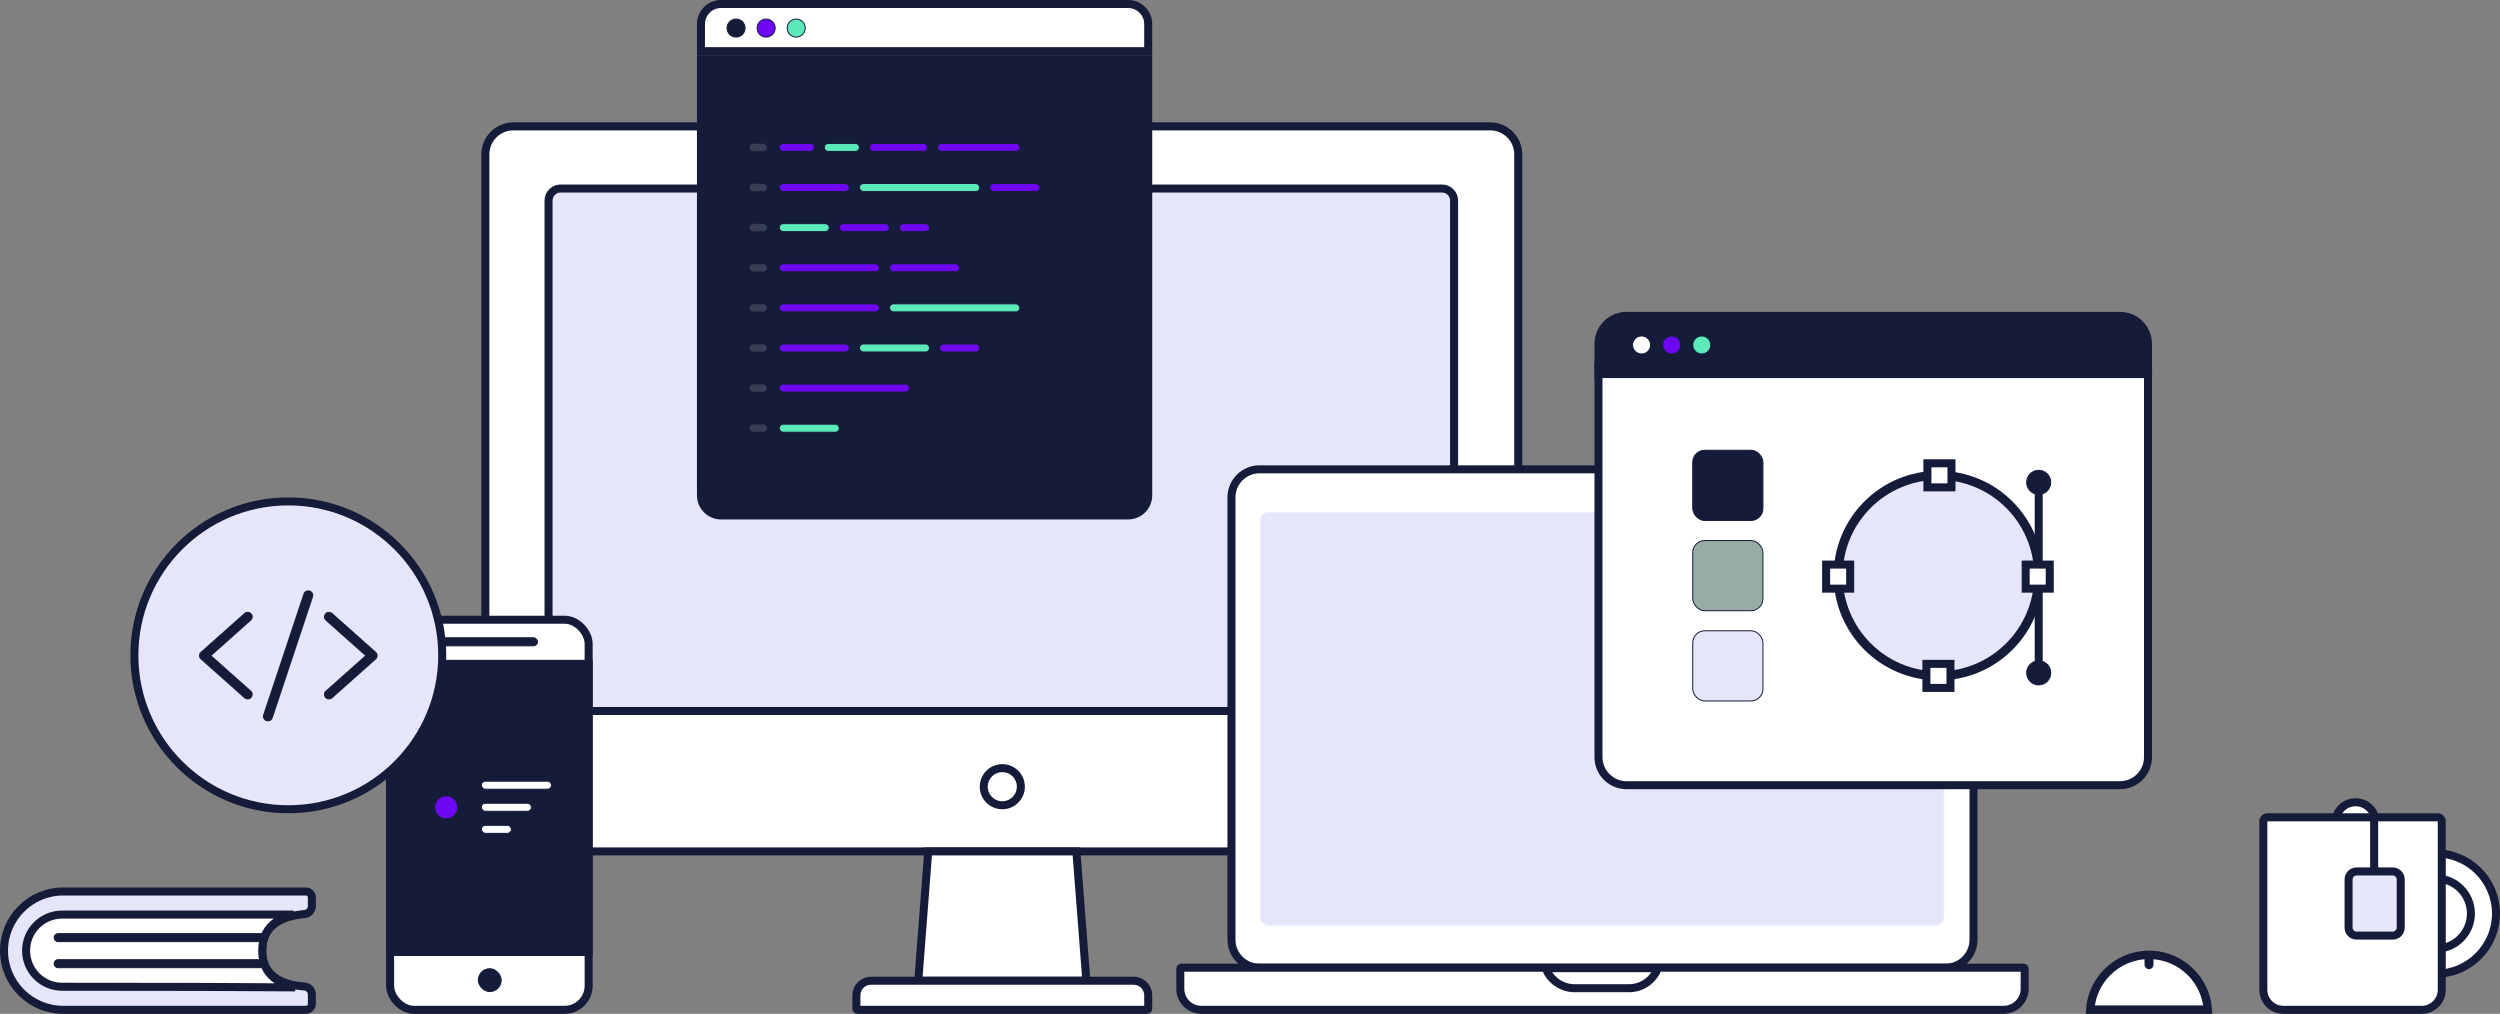 <?xml version="1.0" encoding="UTF-8" standalone="no"?>
<svg
   width="2493"
   height="1011"
   viewBox="0 0 2493 1011"
   version="1.1"
   id="svg46"
   xmlns="http://www.w3.org/2000/svg"
   xmlns:svg="http://www.w3.org/2000/svg">
  <rect x="0" y="0" width="2493" height="1011" fill="#808080" stroke="none"/>
  <defs
     id="defs46" />
  <title
     id="title1">Group 28</title>
  <g
     id="Assets"
     stroke="none"
     stroke-width="1"
     fill="none"
     fill-rule="evenodd">
    <g
       id="Group-28">
      <path
         d="M 1485.994,126 H 512.006 c -7.735,0 -14.736,3.133 -19.803,8.197 C 487.134,139.264 484,146.263 484,153.994 v 667.012 c 0,7.727 3.135,14.727 8.205,19.794 C 497.273,845.866 504.274,849 512.006,849 H 1485.994 c 7.735,0 14.736,-3.133 19.803,-8.197 5.069,-5.066 8.203,-12.065 8.203,-19.796 V 153.994 c 0,-7.727 -3.135,-14.727 -8.205,-19.794 C 1500.727,129.134 1493.726,126 1485.994,126 Z"
         id="Case"
         stroke="#141C3A"
         stroke-width="8"
         fill="#ffffff"
         style="stroke:#141c3a;stroke-opacity:1" />
      <path
         d="M 1438.006,188 H 558.993 c -3.31,0 -6.311,1.344 -8.482,3.52 -2.169,2.172 -3.511,5.173 -3.511,8.487 v 496.987 c 0,3.315 1.342,6.315 3.511,8.488 2.171,2.175 5.17,3.519 8.483,3.519 h 879.013 c 3.31,0 6.311,-1.344 8.482,-3.52 2.169,-2.172 3.511,-5.173 3.511,-8.487 v -496.987 c 0,-3.315 -1.342,-6.315 -3.511,-8.488 -2.171,-2.175 -5.17,-3.519 -8.483,-3.519 z"
         id="path1"
         stroke="#6E07F3"
         stroke-width="8"
         fill="#6E07F3"
         style="fill:#e6e6fa;fill-opacity:1;stroke:#141c3a;stroke-dasharray:none;stroke-dashoffset:0;stroke-opacity:1" />
      <path
         d="M 1073.35,849 H 925.65 l -9.971,129 h 167.642 z"
         id="path2"
         stroke="#141C3A"
         stroke-width="8"
         fill="#ffffff"
         style="stroke:#141c3a;stroke-opacity:1" />
      <path
         d="M 1143.998,978 H 855.002 c -0.276,0 -0.526,0.111 -0.707,0.292 -0.183,0.183 -0.295,0.437 -0.295,0.717 V 992.5 c 0,4.005 1.623,7.629 4.248,10.253 2.625,2.624 6.252,4.247 10.259,4.247 h 261.987 c 4.005,0 7.632,-1.624 10.258,-4.248 2.625,-2.624 4.249,-6.248 4.249,-10.252 v -13.491 c 0,-0.28 -0.11,-0.534 -0.293,-0.717 -0.181,-0.182 -0.433,-0.292 -0.709,-0.292 z"
         id="Keyboard"
         stroke="#141C3A"
         stroke-width="8"
         fill="#ffffff"
         transform="matrix(1,0,0,-1,0,1985)"
         style="stroke:#141c3a;stroke-opacity:1" />
      <circle
         id="Oval-6"
         stroke="#141C3A"
         stroke-width="8"
         cx="999.5"
         cy="784.5"
         r="18.5"
         style="stroke:#141c3a;stroke-opacity:1" />
      <rect
         id="rect2"
         stroke="#141C3A"
         stroke-width="8"
         fill="#ffffff"
         x="389"
         y="618"
         width="198"
         height="389"
         rx="24"
         style="stroke:#141c3a;stroke-opacity:1" />
      <path
         d="M 587,662 H 389 v 287.3 h 198 z"
         id="path3"
         stroke="#141C3A"
         stroke-width="8"
         fill="#141c3a"
         style="stroke:#141c3a;stroke-opacity:1" />
      <rect
         id="Rectangle-11"
         fill="#141c3a"
         x="441"
         y="636"
         width="95"
         height="8"
         rx="4"
         style="stroke:#141c3a;stroke-opacity:1" />
      <rect
         id="rect3"
         fill="#141c3a"
         x="477"
         y="966"
         width="22.8"
         height="22.8"
         rx="11.4"
         style="stroke:#141c3a;stroke-opacity:1" />
      <circle
         id="circle3"
         stroke="#6E07F3"
         stroke-width="8"
         fill="#6e07f3"
         cx="445"
         cy="805"
         r="15"
         style="stroke:#141c3a;stroke-opacity:1" />
      <g
         id="Group-73"
         transform="translate(480,779)"
         fill="#ffffff"
         style="stroke:#141c3a;stroke-opacity:1">
        <rect
           id="rect4"
           x="0"
           y="0"
           width="70"
           height="8"
           rx="4"
           style="stroke:#141c3a;stroke-opacity:1" />
        <rect
           id="rect5"
           x="0"
           y="22"
           width="50"
           height="8"
           rx="4"
           style="stroke:#141c3a;stroke-opacity:1" />
        <rect
           id="rect6"
           x="0"
           y="44"
           width="30"
           height="8"
           rx="4"
           style="stroke:#141c3a;stroke-opacity:1" />
      </g>
      <circle
         id="Oval-7"
         stroke="#141C3A"
         stroke-width="8"
         fill="#5BE9B9"
         cx="287.5"
         cy="653.5"
         r="153.5"
         style="fill:#e6e6fa;fill-opacity:1;stroke:#141c3a;stroke-opacity:1" />
      <path
         d="m 1940.009,468 h -684.019 c -7.731,0 -14.729,3.134 -19.793,8.2 -5.065,5.067 -8.197,12.067 -8.197,19.799 v 441.001 c 0,7.727 3.134,14.728 8.2,19.797 5.065,5.067 12.062,8.203 19.791,8.203 h 684.019 c 7.731,0 14.729,-3.134 19.793,-8.2 5.065,-5.067 8.197,-12.067 8.197,-19.799 V 496 c 0,-7.727 -3.134,-14.728 -8.2,-19.797 C 1954.735,471.135 1947.738,468 1940.009,468 Z"
         id="path6"
         stroke="#141C3A"
         stroke-width="8"
         fill="#ffffff"
         style="stroke:#141c3a;stroke-opacity:1" />
      <path
         d="m 2018.008,965 h -840.017 c -0.273,0 -0.52,0.112 -0.699,0.291 -0.181,0.182 -0.293,0.432 -0.293,0.709 V 986 c 0,5.8 2.351,11.049 6.152,14.849 3.802,3.801 9.054,6.151 14.855,6.151 h 799.986 c 5.801,0 11.053,-2.35 14.855,-6.151 C 2016.649,997.049 2019,991.799 2019,986 v -20 c 0,-0.277 -0.113,-0.527 -0.294,-0.709 C 2018.527,965.113 2018.281,965 2018.008,965 Z"
         id="path7"
         stroke="#141C3A"
         stroke-width="8"
         fill="#ffffff"
         style="stroke:#141c3a;stroke-opacity:1" />
      <path
         d="m 1653.29,965.449 -111.983,4.2e-4 c 1.949,5.135 5.223,9.616 9.403,13.029 5.338,4.358 12.156,6.971 19.584,6.971 h 54.01 c 7.426,0 14.243,-2.613 19.581,-6.972 4.18,-3.413 7.455,-7.894 9.404,-13.028 z"
         id="Notch"
         stroke="#141C3A"
         stroke-width="8"
         fill="#ffffff"
         style="stroke:#141c3a;stroke-opacity:1" />
      <rect
         id="Screen"
         fill="#5BE9B9"
         x="1257"
         y="511"
         width="681.407"
         height="411.85"
         rx="8"
         style="fill:#e6e6fa;fill-opacity:1;stroke:#eeeefd;stroke-width:1;stroke-dasharray:none;stroke-dashoffset:0;stroke-opacity:1" />
      <g
         id="Group-69"
         transform="translate(695)"
         style="stroke:#141c3a;stroke-opacity:1">
        <circle
           id="Oval-3"
           fill="#293347"
           cx="282"
           cy="197"
           r="5"
           style="stroke:#141c3a;stroke-opacity:1" />
        <path
           d="M 450,59 H 4 v 435.001 c 0,5.525 2.238,10.524 5.858,14.142 C 13.479,511.763 18.482,514 24.009,514 H 429.991 c 5.526,0 10.528,-2.238 14.149,-5.858 C 447.761,504.524 450,499.524 450,494.001 Z"
           id="path8"
           stroke="#141C3A"
           stroke-width="8"
           fill="#141c3a"
           style="stroke:#141c3a;stroke-opacity:1" />
        <path
           d="M 429.991,4 H 24.009 C 18.483,4 13.481,6.239 9.86,9.859 6.239,13.479 4,18.48 4,24.004 V 51 H 450 V 24.004 C 450,18.481 447.76,13.48 444.139,9.86 440.518,6.24 435.516,4 429.991,4 Z"
           id="path9"
           stroke="#141C3A"
           stroke-width="8"
           fill="#ffffff"
           style="stroke:#141c3a;stroke-opacity:1" />
        <circle
           id="Oval-5"
           fill="#141c3a"
           cx="39"
           cy="28"
           r="9"
           style="stroke:#141c3a;stroke-opacity:1" />
        <circle
           id="circle9"
           fill="#6e07f3"
           cx="69"
           cy="28"
           r="9"
           style="stroke:#141c3a;stroke-opacity:1" />
        <circle
           id="circle10"
           fill="#5be9b9"
           cx="99"
           cy="28"
           r="9"
           style="stroke:#141c3a;stroke-opacity:1" />
        <g
           id="Group-72"
           transform="translate(52,143)"
           style="stroke:#141c3a;stroke-opacity:1">
          <rect
             id="rect10"
             fill="#535b6b"
             opacity="0.54"
             x="0"
             y="200"
             width="18"
             height="8"
             rx="4"
             style="stroke:#141c3a;stroke-opacity:1" />
          <rect
             id="rect11"
             fill="#535b6b"
             opacity="0.54"
             x="0"
             y="0"
             width="18"
             height="8"
             rx="4"
             style="stroke:#141c3a;stroke-opacity:1" />
          <path
             d="m 34,0 h 27 c 2.209,0 4,1.791 4,4 0,2.209 -1.791,4 -4,4 H 34 C 31.791,8 30,6.209 30,4 30,1.791 31.791,0 34,0 Z"
             id="path11"
             fill="#6e07f3"
             style="stroke:#141c3a;stroke-opacity:1" />
          <path
             d="m 79,0 h 27 c 2.209,0 4,1.791 4,4 0,2.209 -1.791,4 -4,4 H 79 C 76.791,8 75,6.209 75,4 75,1.791 76.791,0 79,0 Z"
             id="path12"
             fill="#5be9b9"
             style="stroke:#141c3a;stroke-opacity:1" />
          <path
             d="m 124,0 h 50 c 2.209,0 4,1.791 4,4 0,2.209 -1.791,4 -4,4 h -50 c -2.209,0 -4,-1.791 -4,-4 0,-2.209 1.791,-4 4,-4 z"
             id="path13"
             fill="#6e07f3"
             style="stroke:#141c3a;stroke-opacity:1" />
          <path
             d="m 192,0 h 74 c 2.209,0 4,1.791 4,4 0,2.209 -1.791,4 -4,4 h -74 c -2.209,0 -4,-1.791 -4,-4 0,-2.209 1.791,-4 4,-4 z"
             id="path14"
             fill="#6e07f3"
             style="stroke:#141c3a;stroke-opacity:1" />
          <rect
             id="rect14"
             fill="#535b6b"
             opacity="0.54"
             x="0"
             y="40"
             width="18"
             height="8"
             rx="4"
             style="stroke:#141c3a;stroke-opacity:1" />
          <rect
             id="rect15"
             fill="#535b6b"
             opacity="0.54"
             x="0"
             y="80"
             width="18"
             height="8"
             rx="4"
             style="stroke:#141c3a;stroke-opacity:1" />
          <rect
             id="rect16"
             fill="#535b6b"
             opacity="0.54"
             x="0"
             y="120"
             width="18"
             height="8"
             rx="4"
             style="stroke:#141c3a;stroke-opacity:1" />
          <rect
             id="rect17"
             fill="#535b6b"
             opacity="0.54"
             x="0"
             y="160"
             width="18"
             height="8"
             rx="4"
             style="stroke:#141c3a;stroke-opacity:1" />
          <rect
             id="rect18"
             fill="#535b6b"
             opacity="0.54"
             x="0"
             y="240"
             width="18"
             height="8"
             rx="4"
             style="stroke:#141c3a;stroke-opacity:1" />
          <rect
             id="rect19"
             fill="#535b6b"
             opacity="0.54"
             x="0"
             y="280"
             width="18"
             height="8"
             rx="4"
             style="stroke:#141c3a;stroke-opacity:1" />
          <rect
             id="rect20"
             fill="#6e07f3"
             x="30"
             y="40"
             width="70"
             height="8"
             rx="4"
             style="stroke:#141c3a;stroke-opacity:1" />
          <rect
             id="rect21"
             fill="#5be9b9"
             x="110"
             y="40"
             width="120"
             height="8"
             rx="4"
             style="stroke:#141c3a;stroke-opacity:1" />
          <rect
             id="rect22"
             fill="#6e07f3"
             x="240"
             y="40"
             width="50"
             height="8"
             rx="4"
             style="stroke:#141c3a;stroke-opacity:1" />
          <rect
             id="rect23"
             fill="#5be9b9"
             x="30"
             y="80"
             width="50"
             height="8"
             rx="4"
             style="stroke:#141c3a;stroke-opacity:1" />
          <rect
             id="rect24"
             fill="#6e07f3"
             x="90"
             y="80"
             width="50"
             height="8"
             rx="4"
             style="stroke:#141c3a;stroke-opacity:1" />
          <rect
             id="rect25"
             fill="#6e07f3"
             x="150"
             y="80"
             width="30"
             height="8"
             rx="4"
             style="stroke:#141c3a;stroke-opacity:1" />
          <rect
             id="rect26"
             fill="#6e07f3"
             x="30"
             y="120"
             width="100"
             height="8"
             rx="4"
             style="stroke:#141c3a;stroke-opacity:1" />
          <rect
             id="rect27"
             fill="#6e07f3"
             x="140"
             y="120"
             width="70"
             height="8"
             rx="4"
             style="stroke:#141c3a;stroke-opacity:1" />
          <rect
             id="rect28"
             fill="#6e07f3"
             x="30"
             y="160"
             width="100"
             height="8"
             rx="4"
             style="stroke:#141c3a;stroke-opacity:1" />
          <rect
             id="rect29"
             fill="#5be9b9"
             x="140"
             y="160"
             width="130"
             height="8"
             rx="4"
             style="stroke:#141c3a;stroke-opacity:1" />
          <rect
             id="rect30"
             fill="#6e07f3"
             x="30"
             y="200"
             width="70"
             height="8"
             rx="4"
             style="stroke:#141c3a;stroke-opacity:1" />
          <rect
             id="rect31"
             fill="#5be9b9"
             x="110"
             y="200"
             width="70"
             height="8"
             rx="4"
             style="stroke:#141c3a;stroke-opacity:1" />
          <rect
             id="rect32"
             fill="#6e07f3"
             x="190"
             y="200"
             width="40"
             height="8"
             rx="4"
             style="stroke:#141c3a;stroke-opacity:1" />
          <rect
             id="rect33"
             fill="#6e07f3"
             x="30"
             y="240"
             width="130"
             height="8"
             rx="4"
             style="stroke:#141c3a;stroke-opacity:1" />
          <rect
             id="rect34"
             fill="#5be9b9"
             x="30"
             y="280"
             width="60"
             height="8"
             rx="4"
             style="stroke:#141c3a;stroke-opacity:1" />
        </g>
      </g>
      <g
         id="Group-68"
         transform="translate(1598,319)"
         style="stroke:#141c3a;stroke-opacity:1">
        <path
           d="M 544,46 H -4 v 389.996 c 0,7.735 3.135,14.735 8.203,19.802 C 9.272,460.866 16.274,464 24.01,464 H 515.99 c 7.738,0 14.739,-3.134 19.806,-8.2 C 540.866,450.733 544,443.731 544,435.996 Z"
           id="path34"
           stroke="#141C3A"
           stroke-width="8"
           fill="#ffffff"
           style="stroke:#141c3a;stroke-opacity:1" />
        <path
           d="M 515.99,-4 H 24.01 C 16.272,-4 9.271,-0.868 4.204,4.196 -0.866,9.262 -4,16.262 -4,23.993 V 54 H 544 V 23.993 C 544,16.263 540.865,9.264 535.795,4.198 530.727,-0.867 523.725,-4 515.99,-4 Z"
           id="path35"
           stroke="#141C3A"
           stroke-width="8"
           fill="#141c3a"
           style="stroke:#141c3a;stroke-opacity:1" />
        <circle
           id="circle35"
           fill="#ffffff"
           cx="39"
           cy="25"
           r="9"
           style="stroke:#141c3a;stroke-opacity:1" />
        <circle
           id="circle36"
           fill="#6e07f3"
           cx="69"
           cy="25"
           r="9"
           style="stroke:#141c3a;stroke-opacity:1" />
        <circle
           id="circle37"
           fill="#5be9b9"
           cx="99"
           cy="25"
           r="9"
           style="stroke:#141c3a;stroke-opacity:1" />
        <g
           id="Group-61"
           transform="translate(219,139)"
           style="stroke:#141c3a;stroke-opacity:1">
          <circle
             id="circle38"
             stroke="#6E07F3"
             stroke-width="9"
             cx="116"
             cy="116"
             r="100"
             style="fill:#e6e6fa;fill-opacity:1;stroke:#141c3a;stroke-opacity:1" />
          <path
             d="m 129,4 h -24 v 24 h 24 z"
             id="Rectangle-12"
             stroke="#5BE9B9"
             stroke-width="8"
             fill="#fffffe"
             style="stroke:#141c3a;stroke-opacity:1" />
          <path
             d="m 128,204 h -24 v 24 h 24 z"
             id="path38"
             stroke="#5BE9B9"
             stroke-width="8"
             fill="#fffffe"
             style="stroke:#141c3a;stroke-opacity:1" />
          <path
             d="M 28,105 H 4 v 24 h 24 z"
             id="path39"
             stroke="#5BE9B9"
             stroke-width="8"
             fill="#fffffe"
             style="stroke:#141c3a;stroke-opacity:1" />
          <line
             x1="216"
             y1="26"
             x2="216"
             y2="101"
             id="Line"
             stroke="#141C3A"
             stroke-width="8"
             stroke-linecap="square"
             style="stroke:#141c3a;stroke-opacity:1" />
          <line
             x1="216"
             y1="131"
             x2="216"
             y2="206"
             id="line39"
             stroke="#141C3A"
             stroke-width="8"
             stroke-linecap="square"
             style="stroke:#141c3a;stroke-opacity:1" />
          <circle
             id="circle39"
             fill="#141c3a"
             cx="216"
             cy="23"
             r="12"
             style="stroke:#141c3a;stroke-opacity:1" />
          <circle
             id="circle40"
             fill="#141c3a"
             cx="216"
             cy="213"
             r="12"
             style="stroke:#141c3a;stroke-opacity:1" />
          <path
             d="m 227,105 h -24 v 24 h 24 z"
             id="path40"
             stroke="#5BE9B9"
             stroke-width="8"
             fill="#fffffe"
             style="stroke:#141c3a;stroke-opacity:1" />
        </g>
        <g
           id="Group-60"
           transform="translate(90,130)"
           style="stroke:#141c3a;stroke-opacity:1">
          <rect
             id="Rectangle-15"
             fill="#141c3a"
             x="0"
             y="0"
             width="70"
             height="70"
             rx="12"
             style="stroke:#141c3a;stroke-opacity:1" />
          <rect
             id="rect40"
             fill="#5BE9B9"
             x="0"
             y="90"
             width="70"
             height="70"
             rx="12"
             style="fill:#98aca6;fill-opacity:1;stroke:#141c3a;stroke-opacity:1" />
          <rect
             id="rect41"
             fill="#6E07F3"
             x="0"
             y="180"
             width="70"
             height="70"
             rx="12"
             style="fill:#e6e6fa;fill-opacity:1;stroke:#141c3a;stroke-opacity:1" />
        </g>
      </g>
      <g
         id="Group-65"
         transform="translate(2253,800)"
         stroke="#141C3A"
         stroke-width="8"
         style="stroke:#141c3a;stroke-opacity:1">
        <g
           id="Group-64"
           transform="translate(116,51)"
           fill="#ffffff"
           style="stroke:#141c3a;stroke-opacity:1">
          <circle
             id="Oval-8"
             cx="60"
             cy="60"
             r="60"
             style="stroke:#141c3a;stroke-opacity:1" />
          <circle
             id="circle41"
             cx="60"
             cy="60"
             r="35"
             style="stroke:#141c3a;stroke-opacity:1" />
        </g>
        <circle
           id="circle42"
           fill="#fffffe"
           cx="96"
           cy="20"
           r="20"
           style="stroke:#141c3a;stroke-opacity:1" />
        <path
           d="M 177.93,15 H 8 C 6.895,15 5.895,15.448 5.172,16.172 4.448,16.895 4,17.895 4,19 v 168 c 0,5.523 2.239,10.523 5.858,14.142 C 13.477,204.761 18.477,207 24,207 h 137.93 c 5.523,0 10.523,-2.239 14.142,-5.858 3.619,-3.619 5.858,-8.619 5.858,-14.142 V 19 c 0,-1.105 -0.448,-2.105 -1.172,-2.828 C 180.034,15.448 179.034,15 177.93,15 Z"
           id="Rectangle-16"
           fill="#ffffff"
           style="stroke:#141c3a;stroke-opacity:1" />
        <path
           d="M 133,69 H 97 c -2.209,0 -4.209,0.895 -5.657,2.343 C 89.895,72.791 89,74.791 89,77 v 48 c 0,2.209 0.895,4.209 2.343,5.657 C 92.791,132.105 94.791,133 97,133 h 36 c 2.209,0 4.209,-0.895 5.657,-2.343 C 140.105,129.209 141,127.209 141,125 V 77 c 0,-2.209 -0.895,-4.209 -2.343,-5.657 C 137.209,69.895 135.209,69 133,69 Z"
           id="path42"
           fill="#5BE9B9"
           style="fill:#e6e6fa;fill-opacity:1;stroke:#141c3a;stroke-opacity:1" />
        <line
           x1="114.5"
           y1="16.5"
           x2="114.5"
           y2="62"
           id="Line-2"
           stroke-linecap="square"
           style="stroke:#141c3a;stroke-opacity:1" />
      </g>
      <g
         id="Group-78"
         transform="translate(2080,948)"
         style="stroke:#141c3a;stroke-opacity:1">
        <path
           d="M 63,4.2 C 46.763,4.2 32.063,10.781 21.422,21.422 11.707,31.137 5.376,44.237 4.348,58.8 H 121.652 C 120.624,44.237 114.293,31.137 104.578,21.422 93.937,10.781 79.237,4.2 63,4.2 Z"
           id="path43"
           stroke="#141C3A"
           stroke-width="8.4"
           fill="#ffffff"
           style="stroke:#141c3a;stroke-opacity:1" />
        <rect
           id="rect43"
           fill="#141c3a"
           x="59"
           y="5"
           width="8"
           height="13"
           rx="4"
           style="stroke:#141c3a;stroke-opacity:1" />
      </g>
      <g
         id="Group-27"
         transform="translate(0,885)"
         style="stroke:#141c3a;stroke-opacity:1">
        <path
           d="M 305,4 H 63 C 46.708,4 31.958,10.604 21.281,21.281 10.604,31.958 4,46.708 4,63 c 0,16.293 6.604,31.043 17.281,41.72 10.677,10.677 25.427,17.281 41.72,17.281 H 305 c 1.657,0 3.157,-0.672 4.243,-1.757 C 310.328,119.158 311,117.658 311,116.001 v -9.286 c 0,-2.099 -0.811,-4.02 -2.146,-5.452 -1.335,-1.433 -3.193,-2.378 -5.286,-2.527 -13.843,-0.985 -24.133,-4.499 -31.032,-10.209 -7.27,-6.017 -11.038,-14.48 -11.038,-25.526 0,-11.061 3.776,-19.608 11.13,-25.769 6.949,-5.822 17.324,-9.52 31.322,-10.779 2.003,-0.238 3.762,-1.206 5.022,-2.62 C 310.237,22.414 311,20.544 311,18.509 V 10 C 311,8.343 310.328,6.843 309.243,5.757 308.157,4.672 306.657,4 305,4 Z"
           id="Rectangle-17"
           stroke="#141C3A"
           stroke-width="8"
           fill="#6E07F3"
           style="fill:#e6e6fa;fill-opacity:1;stroke:#141c3a;stroke-opacity:1" />
        <path
           d="M 292.786,27 H 62 C 52.059,27 43.059,31.029 36.544,37.544 30.029,44.059 26,53.059 26,63 26,72.941 30.029,81.941 36.544,88.456 43.059,94.971 52.059,99 62,99 c 108.896,0 186.328,0.208 232.297,0.623 h -1e-5 C 286.25,97.45 277.023,94.37 270.47,87.641 265.207,82.235 261.498,74.538 261.498,63 c 0,-11.647 3.778,-19.373 9.121,-24.76 C 276.75,32.057 285.176,29.042 292.786,27 Z"
           id="Rectangle-19"
           stroke="#141C3A"
           stroke-width="8"
           fill="#ffffff"
           style="stroke:#141c3a;stroke-opacity:1" />
        <path
           d="M 57.925,72 H 260.075 C 262.243,72 264,73.791 264,76 c 0,2.209 -1.757,4 -3.925,4 H 57.925 C 55.757,80 54,78.209 54,76 c 0,-2.209 1.757,-4 3.925,-4 z"
           id="Rectangle-18"
           fill="#141c3a"
           style="stroke:#141c3a;stroke-opacity:1" />
        <path
           d="M 57.925,46 H 260.075 C 262.243,46 264,47.791 264,50 c 0,2.209 -1.757,4 -3.925,4 H 57.925 C 55.757,54 54,52.209 54,50 c 0,-2.209 1.757,-4 3.925,-4 z"
           id="path44"
           fill="#141c3a"
           style="stroke:#141c3a;stroke-opacity:1" />
      </g>
      <g
         id="Group-94"
         transform="translate(199,589)"
         fill="#141c3a"
         fill-rule="nonzero"
         style="stroke:#141c3a;stroke-opacity:1">
        <path
           d="M 51.154,100.357 C 46.247,95.994 41.339,91.631 36.432,87.268 28.611,80.323 20.812,73.355 12.992,66.41 11.199,64.829 9.406,63.227 7.636,61.646 c 0,2.092 0,4.207 0,6.3 4.908,-4.363 9.815,-8.726 14.723,-13.089 7.821,-6.945 15.619,-13.913 23.44,-20.858 1.793,-1.58 3.585,-3.183 5.356,-4.764 1.748,-1.558 1.725,-4.741 0,-6.3 -1.86,-1.714 -4.459,-1.67 -6.342,0 -4.908,4.363 -9.815,8.726 -14.723,13.089 -7.821,6.945 -15.619,13.913 -23.44,20.858 -1.793,1.58 -3.585,3.183 -5.356,4.764 -1.725,1.536 -1.725,4.764 0,6.3 4.908,4.363 9.815,8.726 14.723,13.089 7.821,6.945 15.619,13.913 23.44,20.858 1.793,1.58 3.585,3.183 5.356,4.764 1.748,1.558 4.639,1.848 6.342,0 1.569,-1.692 1.86,-4.63 0,-6.3 z"
           id="Shape"
           style="stroke:#141c3a;stroke-opacity:1" />
        <path
           d="m 125.886,29.246 c 4.908,4.363 9.815,8.726 14.723,13.089 7.821,6.945 15.619,13.913 23.44,20.858 1.793,1.58 3.585,3.183 5.356,4.764 0,-2.092 0,-4.207 0,-6.3 -4.908,4.363 -9.815,8.726 -14.723,13.089 -7.821,6.945 -15.619,13.913 -23.44,20.858 -1.793,1.58 -3.585,3.183 -5.356,4.764 -1.748,1.558 -1.725,4.741 0,6.3 1.86,1.714 4.459,1.67 6.342,0 4.908,-4.363 9.815,-8.726 14.723,-13.089 7.821,-6.945 15.619,-13.913 23.44,-20.858 1.793,-1.58 3.585,-3.183 5.356,-4.764 1.726,-1.536 1.726,-4.764 0,-6.3 -4.908,-4.363 -9.815,-8.726 -14.723,-13.089 -7.821,-6.945 -15.619,-13.913 -23.44,-20.858 -1.793,-1.58 -3.585,-3.183 -5.356,-4.764 -1.748,-1.558 -4.639,-1.848 -6.342,0 -1.569,1.692 -1.86,4.63 0,6.3 z"
           id="path45"
           style="stroke:#141c3a;stroke-opacity:1" />
        <path
           d="m 72.538,126.572 c 1.345,-4.007 2.667,-8.014 4.011,-12.043 3.204,-9.639 6.409,-19.255 9.613,-28.894 3.854,-11.62 7.709,-23.217 11.585,-34.837 3.339,-10.039 6.678,-20.079 10.017,-30.118 1.591,-4.875 3.384,-9.728 4.863,-14.67 0.022,-0.067 0.045,-0.134 0.067,-0.2 0.739,-2.204 -0.852,-4.964 -3.137,-5.476 -2.465,-0.557 -4.728,0.735 -5.513,3.116 -1.345,4.007 -2.667,8.014 -4.011,12.043 -3.204,9.639 -6.409,19.255 -9.613,28.894 -3.854,11.62 -7.709,23.217 -11.585,34.837 -3.339,10.039 -6.678,20.079 -10.017,30.118 -1.591,4.853 -3.384,9.705 -4.863,14.647 -0.022,0.067 -0.045,0.134 -0.067,0.2 -0.739,2.204 0.852,4.964 3.137,5.476 2.465,0.556 4.728,-0.735 5.513,-3.094 z"
           id="path46"
           style="stroke:#141c3a;stroke-opacity:1" />
      </g>
    </g>
  </g>
</svg>
